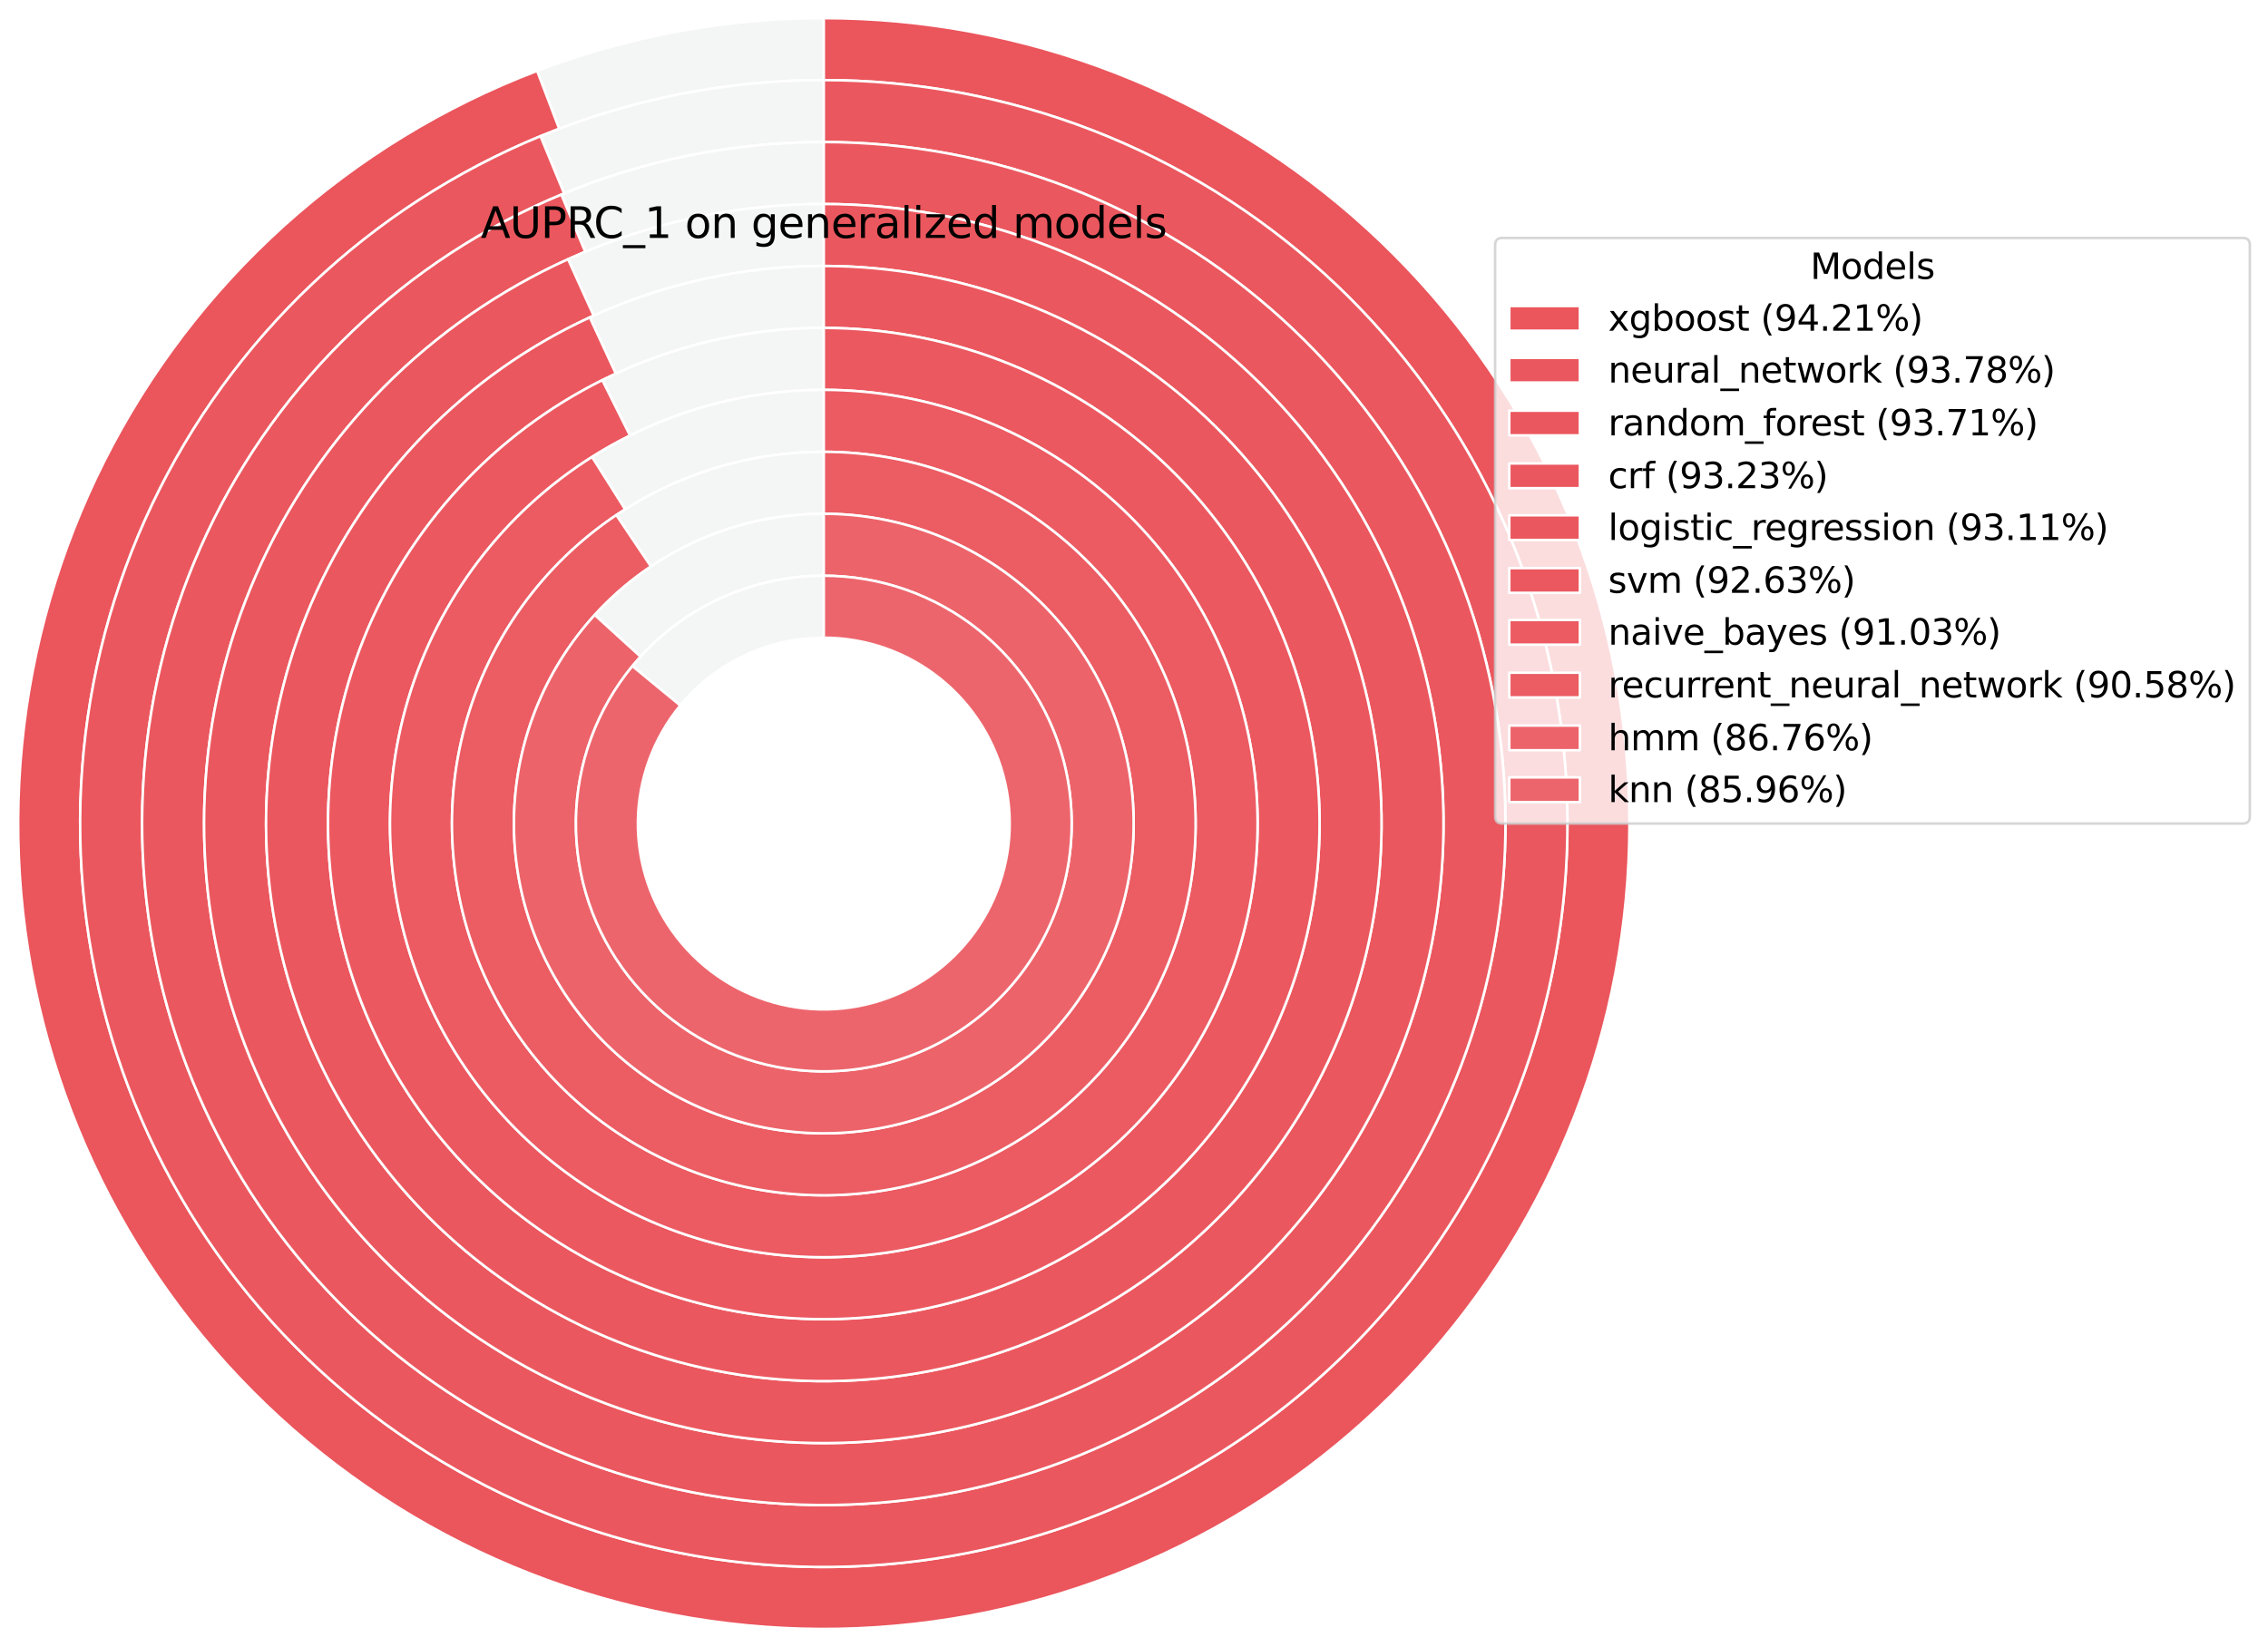 <?xml version="1.0" encoding="utf-8" standalone="no"?>
<!DOCTYPE svg PUBLIC "-//W3C//DTD SVG 1.1//EN"
  "http://www.w3.org/Graphics/SVG/1.1/DTD/svg11.dtd">
<svg xmlns:xlink="http://www.w3.org/1999/xlink" width="898.989pt" height="653.069pt" viewBox="0 0 898.989 653.069" xmlns="http://www.w3.org/2000/svg" version="1.1">
 <defs>
  <style type="text/css">*{stroke-linejoin: round; stroke-linecap: butt}</style>
 </defs>
 <g id="figure_1">
  <g id="patch_1">
   <path d="M 0 653.069 
L 898.989 653.069 
L 898.989 0 
L 0 0 
z
" style="fill: #ffffff"/>
  </g>
  <g id="axes_1">
   <g id="patch_2">
    <path d="M 326.534 7.2 
C 307.159 7.2 287.824 8.963 268.768 12.468 
C 249.712 15.973 231.015 21.205 212.907 28.1 
L 221.648 51.056 
C 238.362 44.692 255.621 39.863 273.211 36.627 
C 290.801 33.392 308.649 31.764 326.534 31.764 
z
" style="fill: #f4f5f5; stroke: #ffffff; stroke-linejoin: miter"/>
   </g>
   <g id="patch_3">
    <path d="M 212.907 28.1 
C 175.999 42.152 142.017 62.93 112.687 89.377 
C 83.358 115.823 59.187 147.483 41.404 182.745 
C 23.622 218.008 12.534 256.265 8.705 295.571 
C 4.875 334.878 8.371 374.555 19.013 412.587 
C 29.655 450.618 47.261 486.348 70.934 517.958 
C 94.608 549.569 123.941 576.515 157.443 597.427 
C 190.944 618.338 228.036 632.855 266.833 640.238 
C 305.629 647.622 345.46 647.745 384.301 640.6 
C 423.142 633.456 460.323 619.169 493.952 598.464 
C 527.582 577.759 557.081 550.994 580.949 519.53 
C 604.817 488.067 622.643 452.446 633.519 414.481 
C 644.396 376.516 648.136 336.86 644.549 297.531 
C 640.962 258.202 630.11 219.877 612.545 184.506 
C 594.981 149.135 571.006 117.327 541.84 90.7 
C 512.674 64.072 478.82 43.085 441.999 28.806 
C 405.179 14.526 366.027 7.2 326.534 7.2 
L 326.534 31.764 
C 362.989 31.764 399.129 38.527 433.117 51.708 
C 467.105 64.889 498.355 84.262 525.278 108.841 
C 552.2 133.42 574.331 162.781 590.545 195.431 
C 606.758 228.082 616.775 263.458 620.086 299.762 
C 623.397 336.066 619.945 372.671 609.905 407.716 
C 599.865 442.761 583.411 475.641 561.379 504.685 
C 539.347 533.728 512.117 558.434 481.074 577.546 
C 450.031 596.658 415.71 609.847 379.857 616.442 
C 344.004 623.036 307.237 622.923 271.425 616.107 
C 235.613 609.292 201.374 595.892 170.45 576.589 
C 139.525 557.286 112.448 532.412 90.596 503.233 
C 68.743 474.055 52.492 441.073 42.668 405.967 
C 32.845 370.861 29.618 334.236 33.153 297.953 
C 36.688 261.67 46.923 226.356 63.337 193.806 
C 79.752 161.256 102.063 132.032 129.137 107.619 
C 156.21 83.207 187.579 64.028 221.648 51.056 
z
" style="fill: #eb555c; stroke: #ffffff; stroke-linejoin: miter"/>
   </g>
   <g id="patch_4">
    <path d="M 326.534 31.764 
C 307.319 31.764 288.15 33.643 269.3 37.374 
C 250.45 41.105 232.011 46.67 214.244 53.99 
L 223.602 76.702 
C 239.888 69.992 256.791 64.891 274.07 61.471 
C 291.348 58.051 308.92 56.328 326.534 56.328 
z
" style="fill: #f4f5f5; stroke: #ffffff; stroke-linejoin: miter"/>
   </g>
   <g id="patch_5">
    <path d="M 214.244 53.99 
C 180.693 67.813 149.981 87.714 123.656 112.689 
C 97.331 137.664 75.842 167.287 60.273 200.065 
C 44.705 232.842 35.321 268.215 32.596 304.4 
C 29.872 340.584 33.852 376.963 44.336 411.703 
C 54.821 446.442 71.631 478.949 93.918 507.585 
C 116.206 536.221 143.592 560.497 174.694 579.189 
C 205.797 597.881 240.086 610.67 275.832 616.911 
C 311.578 623.153 348.172 622.741 383.769 615.695 
C 419.365 608.649 453.357 595.09 484.03 575.702 
C 514.704 556.314 541.535 531.427 563.172 502.296 
C 584.809 473.165 600.882 440.288 610.58 405.321 
C 620.279 370.354 623.439 333.894 619.899 297.78 
C 616.359 261.666 606.181 226.514 589.877 194.095 
C 573.573 161.677 551.423 132.546 524.541 108.171 
C 497.66 83.795 466.507 64.592 432.653 51.528 
C 398.799 38.465 362.822 31.764 326.534 31.764 
L 326.534 56.328 
C 359.798 56.328 392.777 62.471 423.81 74.446 
C 454.843 86.421 483.4 104.024 508.041 126.368 
C 532.682 148.712 552.987 175.415 567.932 205.132 
C 582.877 234.849 592.207 267.072 595.452 300.176 
C 598.696 333.281 595.801 366.702 586.91 398.755 
C 578.019 430.808 563.286 460.946 543.452 487.649 
C 523.618 514.353 499.023 537.165 470.906 554.938 
C 442.788 572.711 411.629 585.139 378.999 591.598 
C 346.369 598.057 312.825 598.435 280.057 592.713 
C 247.29 586.992 215.858 575.268 187.348 558.134 
C 158.837 541 133.734 518.747 113.303 492.497 
C 92.872 466.248 77.463 436.45 67.853 404.605 
C 58.242 372.761 54.593 339.414 57.091 306.244 
C 59.589 273.075 68.19 240.65 82.462 210.604 
C 96.733 180.558 116.431 153.403 140.562 130.51 
C 164.694 107.616 192.846 89.373 223.602 76.702 
z
" style="fill: #eb575e; stroke: #ffffff; stroke-linejoin: miter"/>
   </g>
   <g id="patch_6">
    <path d="M 326.534 56.328 
C 308.722 56.328 290.953 58.09 273.487 61.587 
C 256.021 65.084 238.943 70.299 222.504 77.157 
L 231.961 99.828 
C 246.906 93.593 262.431 88.852 278.309 85.673 
C 294.187 82.494 310.341 80.893 326.534 80.893 
z
" style="fill: #f4f5f5; stroke: #ffffff; stroke-linejoin: miter"/>
   </g>
   <g id="patch_7">
    <path d="M 222.504 77.157 
C 191.828 89.954 163.774 108.302 139.756 131.278 
C 115.737 154.254 96.163 181.466 82.018 211.544 
C 67.872 241.622 59.398 274.054 57.02 307.207 
C 54.643 340.36 58.403 373.669 68.112 405.458 
C 77.82 437.247 93.311 466.974 113.806 493.141 
C 134.3 519.309 159.449 541.473 187.985 558.516 
C 216.521 575.559 247.959 587.191 280.716 592.827 
C 313.473 598.464 346.99 598.007 379.582 591.482 
C 412.173 584.957 443.283 572.473 471.345 554.66 
C 499.407 536.847 523.943 514.007 543.717 487.291 
C 563.492 460.575 578.169 430.439 587.009 398.397 
C 595.849 366.356 598.701 332.957 595.423 299.881 
C 592.144 266.804 582.79 234.615 567.832 204.933 
C 552.873 175.251 532.566 148.582 507.931 126.268 
C 483.296 103.954 454.754 86.376 423.741 74.419 
C 392.728 62.461 359.773 56.328 326.534 56.328 
L 326.534 80.893 
C 356.751 80.893 386.71 86.468 414.904 97.338 
C 443.097 108.209 469.045 124.189 491.44 144.474 
C 513.836 164.759 532.297 189.004 545.896 215.988 
C 559.494 242.972 567.998 272.234 570.978 302.304 
C 573.959 332.373 571.366 362.736 563.329 391.864 
C 555.293 420.993 541.951 448.39 523.974 472.677 
C 505.996 496.964 483.691 517.727 458.18 533.921 
C 432.669 550.115 404.388 561.464 374.759 567.396 
C 345.131 573.328 314.66 573.743 284.881 568.619 
C 255.102 563.495 226.522 552.92 200.58 537.427 
C 174.638 521.933 151.776 501.784 133.145 477.995 
C 114.514 454.206 100.431 427.182 91.605 398.283 
C 82.779 369.384 79.36 339.103 81.522 308.964 
C 83.683 278.825 91.387 249.341 104.246 221.998 
C 117.106 194.654 134.9 169.916 156.736 149.029 
C 178.571 128.141 204.074 111.461 231.961 99.828 
z
" style="fill: #eb575e; stroke: #ffffff; stroke-linejoin: miter"/>
   </g>
   <g id="patch_8">
    <path d="M 326.534 80.893 
C 309.103 80.893 291.721 82.748 274.683 86.427 
C 257.644 90.107 241.046 95.59 225.168 102.783 
L 235.305 125.158 
C 249.595 118.684 264.533 113.75 279.868 110.438 
C 295.203 107.127 310.846 105.457 326.534 105.457 
z
" style="fill: #f4f5f5; stroke: #ffffff; stroke-linejoin: miter"/>
   </g>
   <g id="patch_9">
    <path d="M 225.168 102.783 
C 197.786 115.188 172.912 132.514 151.785 153.9 
C 130.659 175.285 113.636 200.368 101.565 227.899 
C 89.495 255.43 82.58 284.945 81.165 314.973 
C 79.75 345 83.859 375.034 93.287 403.579 
C 102.716 432.123 117.305 458.695 136.327 481.972 
C 155.349 505.25 178.483 524.838 204.578 539.763 
C 230.672 554.688 259.286 564.697 288.994 569.291 
C 318.702 573.885 349.002 572.987 378.386 566.641 
C 407.77 560.296 435.74 548.61 460.905 532.166 
C 486.07 515.722 508.004 494.798 525.614 470.435 
C 543.224 446.072 556.213 418.682 563.935 389.63 
C 571.656 360.577 573.979 330.353 570.789 300.461 
C 567.598 270.57 558.947 241.517 545.267 214.749 
C 531.587 187.981 513.109 163.95 490.753 143.854 
C 468.397 123.757 442.54 107.934 414.471 97.172 
C 386.403 86.411 356.595 80.893 326.534 80.893 
L 326.534 105.457 
C 353.589 105.457 380.416 110.423 405.678 120.108 
C 430.94 129.794 454.21 144.035 474.331 162.122 
C 494.451 180.209 511.082 201.836 523.394 225.927 
C 535.706 250.019 543.491 276.167 546.363 303.069 
C 549.235 329.971 547.144 357.173 540.195 383.32 
C 533.245 409.467 521.555 434.118 505.706 456.045 
C 489.857 477.971 470.116 496.803 447.468 511.603 
C 424.82 526.403 399.646 536.92 373.201 542.631 
C 346.755 548.342 319.485 549.15 292.748 545.015 
C 266.011 540.88 240.258 531.873 216.773 518.44 
C 193.288 505.008 172.467 487.378 155.347 466.429 
C 138.228 445.479 125.098 421.564 116.612 395.874 
C 108.127 370.184 104.428 343.154 105.702 316.129 
C 106.975 289.104 113.199 262.541 124.062 237.763 
C 134.926 212.985 150.246 190.41 169.26 171.163 
C 188.274 151.916 210.661 136.322 235.305 125.158 
z
" style="fill: #eb575e; stroke: #ffffff; stroke-linejoin: miter"/>
   </g>
   <g id="patch_10">
    <path d="M 326.534 105.457 
C 310.568 105.457 294.648 107.186 279.054 110.616 
C 263.459 114.045 248.283 119.153 233.789 125.852 
L 244.094 148.15 
C 256.977 142.196 270.468 137.655 284.329 134.607 
C 298.191 131.558 312.342 130.021 326.534 130.021 
z
" style="fill: #f4f5f5; stroke: #ffffff; stroke-linejoin: miter"/>
   </g>
   <g id="patch_11">
    <path d="M 233.789 125.852 
C 209.262 137.187 187.019 152.923 168.166 172.279 
C 149.313 191.635 134.167 214.284 123.481 239.101 
C 112.795 263.918 106.748 290.485 105.642 317.482 
C 104.536 344.479 108.388 371.452 117.008 397.06 
C 125.627 422.668 138.869 446.481 156.075 467.314 
C 173.281 488.147 194.161 505.651 217.679 518.955 
C 241.196 532.26 266.955 541.14 293.675 545.156 
C 320.395 549.172 347.626 548.256 374.015 542.453 
C 400.404 536.65 425.508 526.058 448.078 511.203 
C 470.648 496.348 490.305 477.48 506.071 455.538 
C 521.838 433.595 533.449 408.946 540.328 382.817 
C 547.207 356.687 549.237 329.516 546.319 302.654 
C 543.4 275.792 535.581 249.692 523.251 225.649 
C 510.921 201.607 494.287 180.027 474.176 161.982 
C 454.064 143.938 430.814 129.732 405.58 120.071 
C 380.347 110.41 353.554 105.457 326.534 105.457 
L 326.534 130.021 
C 350.552 130.021 374.368 134.424 396.798 143.012 
C 419.228 151.599 439.894 164.226 457.771 180.266 
C 475.648 196.306 490.434 215.488 501.394 236.859 
C 512.354 258.23 519.304 281.43 521.898 305.308 
C 524.492 329.185 522.687 353.337 516.573 376.563 
C 510.459 399.789 500.138 421.699 486.123 441.204 
C 472.108 460.709 454.635 477.48 434.573 490.684 
C 414.511 503.889 392.197 513.304 368.739 518.462 
C 345.282 523.62 321.077 524.435 297.326 520.865 
C 273.575 517.295 250.678 509.401 229.774 497.575 
C 208.869 485.749 190.309 470.19 175.015 451.672 
C 159.721 433.153 147.95 411.987 140.288 389.224 
C 132.627 366.461 129.202 342.485 130.186 318.488 
C 131.169 294.49 136.544 270.875 146.043 248.815 
C 155.541 226.756 169.004 206.623 185.762 189.418 
C 202.521 172.213 222.292 158.225 244.094 148.15 
z
" style="fill: #eb575e; stroke: #ffffff; stroke-linejoin: miter"/>
   </g>
   <g id="patch_12">
    <path d="M 326.534 130.021 
C 311.351 130.021 296.218 131.781 281.44 135.265 
C 266.662 138.749 252.337 143.934 238.752 150.717 
L 249.725 172.694 
C 261.611 166.759 274.146 162.222 287.077 159.174 
C 300.008 156.125 313.249 154.585 326.534 154.585 
z
" style="fill: #f4f5f5; stroke: #ffffff; stroke-linejoin: miter"/>
   </g>
   <g id="patch_13">
    <path d="M 238.752 150.717 
C 217.375 161.39 198.123 175.873 181.942 193.453 
C 165.762 211.033 152.922 231.418 144.055 253.605 
C 135.187 275.792 130.441 299.411 130.047 323.301 
C 129.654 347.191 133.622 370.954 141.754 393.42 
C 149.886 415.887 162.048 436.683 177.642 454.786 
C 193.236 472.89 212.001 487.998 233.015 499.369 
C 254.029 510.739 276.942 518.183 300.627 521.333 
C 324.311 524.483 348.373 523.287 371.629 517.804 
C 394.884 512.321 416.946 502.643 436.729 489.245 
C 456.513 475.846 473.688 458.952 487.409 439.392 
C 501.131 419.832 511.171 397.932 517.036 374.77 
C 522.901 351.607 524.492 327.569 521.732 303.835 
C 518.973 280.102 511.907 257.07 500.884 235.871 
C 489.861 214.673 475.063 195.662 457.219 179.772 
C 439.375 163.883 418.781 151.38 396.452 142.879 
C 374.122 134.379 350.428 130.021 326.534 130.021 
L 326.534 154.585 
C 347.441 154.585 368.173 158.398 387.712 165.836 
C 407.25 173.275 425.27 184.214 440.883 198.118 
C 456.497 212.021 469.445 228.656 479.09 247.204 
C 488.736 265.753 494.918 285.906 497.333 306.673 
C 499.748 327.439 498.355 348.473 493.223 368.74 
C 488.092 389.007 479.307 408.17 467.3 425.285 
C 455.293 442.4 440.265 457.182 422.955 468.906 
C 405.645 480.629 386.341 489.098 365.992 493.895 
C 345.643 498.693 324.589 499.739 303.865 496.983 
C 283.141 494.227 263.092 487.714 244.705 477.764 
C 226.318 467.815 209.898 454.595 196.253 438.755 
C 182.609 422.915 171.967 404.718 164.851 385.06 
C 157.736 365.401 154.264 344.609 154.608 323.705 
C 154.952 302.802 159.106 282.135 166.865 262.721 
C 174.623 243.308 185.858 225.471 200.016 210.088 
C 214.175 194.705 231.02 182.033 249.725 172.694 
z
" style="fill: #ec5860; stroke: #ffffff; stroke-linejoin: miter"/>
   </g>
   <g id="patch_14">
    <path d="M 326.534 154.585 
C 310.356 154.585 294.258 156.868 278.718 161.367 
C 263.177 165.866 248.349 172.536 234.673 181.179 
L 247.796 201.944 
C 259.519 194.536 272.228 188.819 285.549 184.963 
C 298.869 181.106 312.667 179.149 326.534 179.149 
z
" style="fill: #f4f5f5; stroke: #ffffff; stroke-linejoin: miter"/>
   </g>
   <g id="patch_15">
    <path d="M 234.673 181.179 
C 217.307 192.154 202.047 206.153 189.619 222.511 
C 177.191 238.869 167.795 257.323 161.876 276.995 
C 155.957 296.668 153.612 317.242 154.951 337.742 
C 156.29 358.242 161.292 378.337 169.719 397.072 
C 178.147 415.808 189.864 432.882 204.314 447.484 
C 218.765 462.086 235.716 473.981 254.362 482.604 
C 273.009 491.227 293.05 496.438 313.535 497.992 
C 334.02 499.545 354.618 497.414 374.351 491.701 
C 394.084 485.988 412.635 476.785 429.122 464.529 
C 445.608 452.272 459.766 437.16 470.922 419.909 
C 482.078 402.658 490.052 383.547 494.467 363.484 
C 498.881 343.42 499.665 322.727 496.78 302.387 
C 493.895 282.047 487.388 262.388 477.568 244.343 
C 467.748 226.298 454.774 210.159 439.261 196.691 
C 423.748 183.223 405.946 172.643 386.701 165.455 
C 367.456 158.267 347.078 154.585 326.534 154.585 
L 326.534 179.149 
C 344.143 179.149 361.61 182.305 378.106 188.466 
C 394.601 194.628 409.86 203.696 423.157 215.24 
C 436.454 226.784 447.575 240.618 455.992 256.085 
C 464.409 271.551 469.986 288.402 472.459 305.836 
C 474.932 323.271 474.26 341.008 470.476 358.205 
C 466.693 375.403 459.857 391.783 450.295 406.57 
C 440.733 421.356 428.598 434.31 414.466 444.815 
C 400.335 455.321 384.434 463.209 367.52 468.106 
C 350.606 473.003 332.95 474.829 315.392 473.498 
C 297.834 472.166 280.655 467.699 264.673 460.308 
C 248.69 452.917 234.161 442.722 221.774 430.206 
C 209.388 417.69 199.345 403.054 192.121 386.996 
C 184.898 370.937 180.61 353.712 179.463 336.141 
C 178.315 318.57 180.325 300.934 185.399 284.072 
C 190.472 267.21 198.526 251.393 209.179 237.372 
C 219.831 223.351 232.911 211.352 247.796 201.944 
z
" style="fill: #ec5a62; stroke: #ffffff; stroke-linejoin: miter"/>
   </g>
   <g id="patch_16">
    <path d="M 326.534 179.149 
C 311.969 179.149 297.484 181.308 283.551 185.556 
C 269.619 189.804 256.393 196.094 244.305 204.22 
L 258.01 224.606 
C 268.083 217.834 279.105 212.592 290.715 209.053 
C 302.325 205.513 314.396 203.713 326.534 203.713 
z
" style="fill: #f4f5f5; stroke: #ffffff; stroke-linejoin: miter"/>
   </g>
   <g id="patch_17">
    <path d="M 244.305 204.22 
C 229.765 213.996 217.083 226.286 206.857 240.513 
C 196.63 254.741 189.023 270.678 184.391 287.576 
C 179.76 304.475 178.179 322.064 179.722 339.517 
C 181.266 356.97 185.909 374.009 193.434 389.832 
C 200.959 405.655 211.245 420.01 223.809 432.222 
C 236.374 444.434 251.015 454.309 267.046 461.381 
C 283.077 468.453 300.241 472.61 317.731 473.656 
C 335.221 474.703 352.758 472.622 369.517 467.513 
C 386.277 462.403 401.992 454.345 415.923 443.718 
C 429.854 433.092 441.779 420.066 451.137 405.253 
C 460.495 390.44 467.137 374.077 470.751 356.932 
C 474.364 339.788 474.892 322.135 472.309 304.805 
C 469.726 287.476 464.073 270.745 455.616 255.399 
C 447.16 240.054 436.034 226.339 422.763 214.899 
C 409.492 203.459 394.286 194.477 377.862 188.376 
C 361.437 182.274 344.056 179.149 326.534 179.149 
L 326.534 203.713 
C 341.135 203.713 355.62 206.317 369.307 211.402 
C 382.994 216.487 395.665 223.972 406.725 233.505 
C 417.784 243.038 427.056 254.467 434.103 267.255 
C 441.15 280.043 445.861 293.985 448.013 308.427 
C 450.166 322.868 449.726 337.579 446.715 351.866 
C 443.703 366.153 438.168 379.789 430.37 392.133 
C 422.571 404.477 412.634 415.332 401.025 424.188 
C 389.416 433.043 376.32 439.758 362.354 444.016 
C 348.387 448.274 333.773 450.008 319.198 449.136 
C 304.623 448.264 290.32 444.8 276.961 438.906 
C 263.602 433.013 251.4 424.784 240.93 414.608 
C 230.46 404.431 221.888 392.468 215.617 379.282 
C 209.346 366.097 205.477 351.897 204.191 337.353 
C 202.905 322.809 204.222 308.151 208.082 294.069 
C 211.941 279.988 218.281 266.706 226.803 254.85 
C 235.325 242.994 245.893 232.752 258.01 224.606 
z
" style="fill: #ec5c63; stroke: #ffffff; stroke-linejoin: miter"/>
   </g>
   <g id="patch_18">
    <path d="M 326.534 203.713 
C 309.444 203.713 292.541 207.281 276.908 214.186 
C 261.275 221.091 247.254 231.184 235.744 243.817 
L 253.902 260.361 
C 263.11 250.254 274.327 242.18 286.833 236.656 
C 299.339 231.131 312.862 228.278 326.534 228.278 
z
" style="fill: #f4f5f5; stroke: #ffffff; stroke-linejoin: miter"/>
   </g>
   <g id="patch_19">
    <path d="M 235.744 243.817 
C 226.327 254.153 218.744 266.021 213.323 278.91 
C 207.901 291.798 204.72 305.518 203.916 319.477 
C 203.113 333.436 204.699 347.431 208.606 360.856 
C 212.514 374.281 218.685 386.941 226.854 398.289 
C 235.022 409.637 245.069 419.507 256.56 427.473 
C 268.051 435.439 280.819 441.385 294.311 445.053 
C 307.804 448.721 321.824 450.059 335.767 449.008 
C 349.71 447.957 363.371 444.533 376.161 438.883 
C 388.951 433.233 400.683 425.441 410.85 415.842 
C 421.017 406.243 429.471 394.979 435.846 382.534 
C 442.221 370.09 446.424 356.648 448.275 342.789 
C 450.125 328.93 449.596 314.856 446.709 301.175 
C 443.822 287.494 438.619 274.406 431.327 262.476 
C 424.034 250.546 414.758 239.949 403.898 231.141 
C 393.038 222.334 380.754 215.446 367.575 210.773 
C 354.397 206.101 340.517 203.713 326.534 203.713 
L 326.534 228.278 
C 337.72 228.278 348.824 230.188 359.367 233.926 
C 369.91 237.663 379.737 243.174 388.425 250.22 
C 397.113 257.266 404.534 265.744 410.368 275.288 
C 416.202 284.831 420.364 295.302 422.674 306.247 
C 424.983 317.191 425.407 328.451 423.927 339.538 
C 422.446 350.625 419.084 361.379 413.983 371.334 
C 408.883 381.29 402.12 390.302 393.987 397.981 
C 385.853 405.66 376.468 411.894 366.236 416.413 
C 356.004 420.933 345.074 423.672 333.92 424.513 
C 322.766 425.354 311.55 424.284 300.756 421.349 
C 289.962 418.415 279.748 413.658 270.555 407.285 
C 261.362 400.912 253.325 393.016 246.79 383.938 
C 240.255 374.86 235.318 364.732 232.192 353.992 
C 229.066 343.251 227.797 332.056 228.44 320.889 
C 229.083 309.721 231.628 298.745 235.965 288.435 
C 240.302 278.124 246.369 268.629 253.902 260.361 
z
" style="fill: #ed636a; stroke: #ffffff; stroke-linejoin: miter"/>
   </g>
   <g id="patch_20">
    <path d="M 326.534 228.278 
C 312.03 228.278 297.703 231.489 284.587 237.682 
C 271.471 243.874 259.887 252.894 250.669 264.094 
L 269.635 279.704 
C 276.549 271.304 285.237 264.539 295.074 259.895 
C 304.911 255.251 315.656 252.842 326.534 252.842 
z
" style="fill: #f4f5f5; stroke: #ffffff; stroke-linejoin: miter"/>
   </g>
   <g id="patch_21">
    <path d="M 250.669 264.094 
C 243.627 272.65 238.082 282.337 234.271 292.743 
C 230.46 303.15 228.436 314.126 228.287 325.207 
C 228.137 336.288 229.863 347.315 233.392 357.821 
C 236.92 368.326 242.201 378.159 249.01 386.903 
C 255.819 395.647 264.058 403.176 273.379 409.171 
C 282.699 415.167 292.967 419.542 303.747 422.112 
C 314.527 424.682 325.664 425.41 336.687 424.265 
C 347.71 423.12 358.46 420.118 368.482 415.387 
C 378.503 410.656 387.652 404.263 395.541 396.48 
C 403.431 388.697 409.946 379.635 414.812 369.678 
C 419.678 359.722 422.825 349.013 424.119 338.007 
C 425.413 327 424.836 315.854 422.411 305.04 
C 419.987 294.226 415.751 283.9 409.882 274.5 
C 404.013 265.099 396.596 256.759 387.945 249.833 
C 379.294 242.906 369.533 237.493 359.076 233.823 
C 348.619 230.153 337.617 228.278 326.534 228.278 
L 326.534 252.842 
C 334.846 252.842 343.098 254.248 350.941 257.001 
C 358.783 259.753 366.104 263.813 372.592 269.008 
C 379.08 274.203 384.643 280.458 389.045 287.508 
C 393.447 294.559 396.624 302.303 398.442 310.414 
C 400.26 318.524 400.693 326.884 399.723 335.139 
C 398.752 343.393 396.392 351.425 392.743 358.892 
C 389.093 366.36 384.206 373.156 378.29 378.994 
C 372.373 384.831 365.511 389.626 357.995 393.174 
C 350.479 396.722 342.416 398.974 334.149 399.832 
C 325.882 400.691 317.529 400.145 309.444 398.218 
C 301.359 396.29 293.658 393.009 286.667 388.512 
C 279.677 384.016 273.498 378.369 268.391 371.811 
C 263.284 365.253 259.324 357.878 256.677 349.999 
C 254.031 342.12 252.736 333.85 252.849 325.539 
C 252.961 317.228 254.478 308.996 257.337 301.191 
C 260.195 293.386 264.353 286.121 269.635 279.704 
z
" style="fill: #ed656c; stroke: #ffffff; stroke-linejoin: miter"/>
   </g>
   <g id="matplotlib.axis_1"/>
   <g id="matplotlib.axis_2"/>
   <g id="text_1">
    <!-- AUPRC_1 on generalized models -->
    <g transform="translate(190.572 94.339) scale(0.168 -0.168)">
     <defs>
      <path id="DejaVuSans-41" d="M 2188 4044 
L 1331 1722 
L 3047 1722 
L 2188 4044 
z
M 1831 4666 
L 2547 4666 
L 4325 0 
L 3669 0 
L 3244 1197 
L 1141 1197 
L 716 0 
L 50 0 
L 1831 4666 
z
" transform="scale(0.016)"/>
      <path id="DejaVuSans-55" d="M 556 4666 
L 1191 4666 
L 1191 1831 
Q 1191 1081 1462 751 
Q 1734 422 2344 422 
Q 2950 422 3222 751 
Q 3494 1081 3494 1831 
L 3494 4666 
L 4128 4666 
L 4128 1753 
Q 4128 841 3676 375 
Q 3225 -91 2344 -91 
Q 1459 -91 1007 375 
Q 556 841 556 1753 
L 556 4666 
z
" transform="scale(0.016)"/>
      <path id="DejaVuSans-50" d="M 1259 4147 
L 1259 2394 
L 2053 2394 
Q 2494 2394 2734 2622 
Q 2975 2850 2975 3272 
Q 2975 3691 2734 3919 
Q 2494 4147 2053 4147 
L 1259 4147 
z
M 628 4666 
L 2053 4666 
Q 2838 4666 3239 4311 
Q 3641 3956 3641 3272 
Q 3641 2581 3239 2228 
Q 2838 1875 2053 1875 
L 1259 1875 
L 1259 0 
L 628 0 
L 628 4666 
z
" transform="scale(0.016)"/>
      <path id="DejaVuSans-52" d="M 2841 2188 
Q 3044 2119 3236 1894 
Q 3428 1669 3622 1275 
L 4263 0 
L 3584 0 
L 2988 1197 
Q 2756 1666 2539 1819 
Q 2322 1972 1947 1972 
L 1259 1972 
L 1259 0 
L 628 0 
L 628 4666 
L 2053 4666 
Q 2853 4666 3247 4331 
Q 3641 3997 3641 3322 
Q 3641 2881 3436 2590 
Q 3231 2300 2841 2188 
z
M 1259 4147 
L 1259 2491 
L 2053 2491 
Q 2509 2491 2742 2702 
Q 2975 2913 2975 3322 
Q 2975 3731 2742 3939 
Q 2509 4147 2053 4147 
L 1259 4147 
z
" transform="scale(0.016)"/>
      <path id="DejaVuSans-43" d="M 4122 4306 
L 4122 3641 
Q 3803 3938 3442 4084 
Q 3081 4231 2675 4231 
Q 1875 4231 1450 3742 
Q 1025 3253 1025 2328 
Q 1025 1406 1450 917 
Q 1875 428 2675 428 
Q 3081 428 3442 575 
Q 3803 722 4122 1019 
L 4122 359 
Q 3791 134 3420 21 
Q 3050 -91 2638 -91 
Q 1578 -91 968 557 
Q 359 1206 359 2328 
Q 359 3453 968 4101 
Q 1578 4750 2638 4750 
Q 3056 4750 3426 4639 
Q 3797 4528 4122 4306 
z
" transform="scale(0.016)"/>
      <path id="DejaVuSans-5f" d="M 3263 -1063 
L 3263 -1509 
L -63 -1509 
L -63 -1063 
L 3263 -1063 
z
" transform="scale(0.016)"/>
      <path id="DejaVuSans-31" d="M 794 531 
L 1825 531 
L 1825 4091 
L 703 3866 
L 703 4441 
L 1819 4666 
L 2450 4666 
L 2450 531 
L 3481 531 
L 3481 0 
L 794 0 
L 794 531 
z
" transform="scale(0.016)"/>
      <path id="DejaVuSans-20" transform="scale(0.016)"/>
      <path id="DejaVuSans-6f" d="M 1959 3097 
Q 1497 3097 1228 2736 
Q 959 2375 959 1747 
Q 959 1119 1226 758 
Q 1494 397 1959 397 
Q 2419 397 2687 759 
Q 2956 1122 2956 1747 
Q 2956 2369 2687 2733 
Q 2419 3097 1959 3097 
z
M 1959 3584 
Q 2709 3584 3137 3096 
Q 3566 2609 3566 1747 
Q 3566 888 3137 398 
Q 2709 -91 1959 -91 
Q 1206 -91 779 398 
Q 353 888 353 1747 
Q 353 2609 779 3096 
Q 1206 3584 1959 3584 
z
" transform="scale(0.016)"/>
      <path id="DejaVuSans-6e" d="M 3513 2113 
L 3513 0 
L 2938 0 
L 2938 2094 
Q 2938 2591 2744 2837 
Q 2550 3084 2163 3084 
Q 1697 3084 1428 2787 
Q 1159 2491 1159 1978 
L 1159 0 
L 581 0 
L 581 3500 
L 1159 3500 
L 1159 2956 
Q 1366 3272 1645 3428 
Q 1925 3584 2291 3584 
Q 2894 3584 3203 3211 
Q 3513 2838 3513 2113 
z
" transform="scale(0.016)"/>
      <path id="DejaVuSans-67" d="M 2906 1791 
Q 2906 2416 2648 2759 
Q 2391 3103 1925 3103 
Q 1463 3103 1205 2759 
Q 947 2416 947 1791 
Q 947 1169 1205 825 
Q 1463 481 1925 481 
Q 2391 481 2648 825 
Q 2906 1169 2906 1791 
z
M 3481 434 
Q 3481 -459 3084 -895 
Q 2688 -1331 1869 -1331 
Q 1566 -1331 1297 -1286 
Q 1028 -1241 775 -1147 
L 775 -588 
Q 1028 -725 1275 -790 
Q 1522 -856 1778 -856 
Q 2344 -856 2625 -561 
Q 2906 -266 2906 331 
L 2906 616 
Q 2728 306 2450 153 
Q 2172 0 1784 0 
Q 1141 0 747 490 
Q 353 981 353 1791 
Q 353 2603 747 3093 
Q 1141 3584 1784 3584 
Q 2172 3584 2450 3431 
Q 2728 3278 2906 2969 
L 2906 3500 
L 3481 3500 
L 3481 434 
z
" transform="scale(0.016)"/>
      <path id="DejaVuSans-65" d="M 3597 1894 
L 3597 1613 
L 953 1613 
Q 991 1019 1311 708 
Q 1631 397 2203 397 
Q 2534 397 2845 478 
Q 3156 559 3463 722 
L 3463 178 
Q 3153 47 2828 -22 
Q 2503 -91 2169 -91 
Q 1331 -91 842 396 
Q 353 884 353 1716 
Q 353 2575 817 3079 
Q 1281 3584 2069 3584 
Q 2775 3584 3186 3129 
Q 3597 2675 3597 1894 
z
M 3022 2063 
Q 3016 2534 2758 2815 
Q 2500 3097 2075 3097 
Q 1594 3097 1305 2825 
Q 1016 2553 972 2059 
L 3022 2063 
z
" transform="scale(0.016)"/>
      <path id="DejaVuSans-72" d="M 2631 2963 
Q 2534 3019 2420 3045 
Q 2306 3072 2169 3072 
Q 1681 3072 1420 2755 
Q 1159 2438 1159 1844 
L 1159 0 
L 581 0 
L 581 3500 
L 1159 3500 
L 1159 2956 
Q 1341 3275 1631 3429 
Q 1922 3584 2338 3584 
Q 2397 3584 2469 3576 
Q 2541 3569 2628 3553 
L 2631 2963 
z
" transform="scale(0.016)"/>
      <path id="DejaVuSans-61" d="M 2194 1759 
Q 1497 1759 1228 1600 
Q 959 1441 959 1056 
Q 959 750 1161 570 
Q 1363 391 1709 391 
Q 2188 391 2477 730 
Q 2766 1069 2766 1631 
L 2766 1759 
L 2194 1759 
z
M 3341 1997 
L 3341 0 
L 2766 0 
L 2766 531 
Q 2569 213 2275 61 
Q 1981 -91 1556 -91 
Q 1019 -91 701 211 
Q 384 513 384 1019 
Q 384 1609 779 1909 
Q 1175 2209 1959 2209 
L 2766 2209 
L 2766 2266 
Q 2766 2663 2505 2880 
Q 2244 3097 1772 3097 
Q 1472 3097 1187 3025 
Q 903 2953 641 2809 
L 641 3341 
Q 956 3463 1253 3523 
Q 1550 3584 1831 3584 
Q 2591 3584 2966 3190 
Q 3341 2797 3341 1997 
z
" transform="scale(0.016)"/>
      <path id="DejaVuSans-6c" d="M 603 4863 
L 1178 4863 
L 1178 0 
L 603 0 
L 603 4863 
z
" transform="scale(0.016)"/>
      <path id="DejaVuSans-69" d="M 603 3500 
L 1178 3500 
L 1178 0 
L 603 0 
L 603 3500 
z
M 603 4863 
L 1178 4863 
L 1178 4134 
L 603 4134 
L 603 4863 
z
" transform="scale(0.016)"/>
      <path id="DejaVuSans-7a" d="M 353 3500 
L 3084 3500 
L 3084 2975 
L 922 459 
L 3084 459 
L 3084 0 
L 275 0 
L 275 525 
L 2438 3041 
L 353 3041 
L 353 3500 
z
" transform="scale(0.016)"/>
      <path id="DejaVuSans-64" d="M 2906 2969 
L 2906 4863 
L 3481 4863 
L 3481 0 
L 2906 0 
L 2906 525 
Q 2725 213 2448 61 
Q 2172 -91 1784 -91 
Q 1150 -91 751 415 
Q 353 922 353 1747 
Q 353 2572 751 3078 
Q 1150 3584 1784 3584 
Q 2172 3584 2448 3432 
Q 2725 3281 2906 2969 
z
M 947 1747 
Q 947 1113 1208 752 
Q 1469 391 1925 391 
Q 2381 391 2643 752 
Q 2906 1113 2906 1747 
Q 2906 2381 2643 2742 
Q 2381 3103 1925 3103 
Q 1469 3103 1208 2742 
Q 947 2381 947 1747 
z
" transform="scale(0.016)"/>
      <path id="DejaVuSans-6d" d="M 3328 2828 
Q 3544 3216 3844 3400 
Q 4144 3584 4550 3584 
Q 5097 3584 5394 3201 
Q 5691 2819 5691 2113 
L 5691 0 
L 5113 0 
L 5113 2094 
Q 5113 2597 4934 2840 
Q 4756 3084 4391 3084 
Q 3944 3084 3684 2787 
Q 3425 2491 3425 1978 
L 3425 0 
L 2847 0 
L 2847 2094 
Q 2847 2600 2669 2842 
Q 2491 3084 2119 3084 
Q 1678 3084 1418 2786 
Q 1159 2488 1159 1978 
L 1159 0 
L 581 0 
L 581 3500 
L 1159 3500 
L 1159 2956 
Q 1356 3278 1631 3431 
Q 1906 3584 2284 3584 
Q 2666 3584 2933 3390 
Q 3200 3197 3328 2828 
z
" transform="scale(0.016)"/>
      <path id="DejaVuSans-73" d="M 2834 3397 
L 2834 2853 
Q 2591 2978 2328 3040 
Q 2066 3103 1784 3103 
Q 1356 3103 1142 2972 
Q 928 2841 928 2578 
Q 928 2378 1081 2264 
Q 1234 2150 1697 2047 
L 1894 2003 
Q 2506 1872 2764 1633 
Q 3022 1394 3022 966 
Q 3022 478 2636 193 
Q 2250 -91 1575 -91 
Q 1294 -91 989 -36 
Q 684 19 347 128 
L 347 722 
Q 666 556 975 473 
Q 1284 391 1588 391 
Q 1994 391 2212 530 
Q 2431 669 2431 922 
Q 2431 1156 2273 1281 
Q 2116 1406 1581 1522 
L 1381 1569 
Q 847 1681 609 1914 
Q 372 2147 372 2553 
Q 372 3047 722 3315 
Q 1072 3584 1716 3584 
Q 2034 3584 2315 3537 
Q 2597 3491 2834 3397 
z
" transform="scale(0.016)"/>
     </defs>
     <use xlink:href="#DejaVuSans-41"/>
     <use xlink:href="#DejaVuSans-55" x="68.408"/>
     <use xlink:href="#DejaVuSans-50" x="141.602"/>
     <use xlink:href="#DejaVuSans-52" x="201.904"/>
     <use xlink:href="#DejaVuSans-43" x="266.387"/>
     <use xlink:href="#DejaVuSans-5f" x="336.211"/>
     <use xlink:href="#DejaVuSans-31" x="386.211"/>
     <use xlink:href="#DejaVuSans-20" x="449.834"/>
     <use xlink:href="#DejaVuSans-6f" x="481.621"/>
     <use xlink:href="#DejaVuSans-6e" x="542.803"/>
     <use xlink:href="#DejaVuSans-20" x="606.182"/>
     <use xlink:href="#DejaVuSans-67" x="637.969"/>
     <use xlink:href="#DejaVuSans-65" x="701.445"/>
     <use xlink:href="#DejaVuSans-6e" x="762.969"/>
     <use xlink:href="#DejaVuSans-65" x="826.348"/>
     <use xlink:href="#DejaVuSans-72" x="887.871"/>
     <use xlink:href="#DejaVuSans-61" x="928.984"/>
     <use xlink:href="#DejaVuSans-6c" x="990.264"/>
     <use xlink:href="#DejaVuSans-69" x="1018.047"/>
     <use xlink:href="#DejaVuSans-7a" x="1045.83"/>
     <use xlink:href="#DejaVuSans-65" x="1098.32"/>
     <use xlink:href="#DejaVuSans-64" x="1159.844"/>
     <use xlink:href="#DejaVuSans-20" x="1223.32"/>
     <use xlink:href="#DejaVuSans-6d" x="1255.107"/>
     <use xlink:href="#DejaVuSans-6f" x="1352.52"/>
     <use xlink:href="#DejaVuSans-64" x="1413.701"/>
     <use xlink:href="#DejaVuSans-65" x="1477.178"/>
     <use xlink:href="#DejaVuSans-6c" x="1538.701"/>
     <use xlink:href="#DejaVuSans-73" x="1566.484"/>
    </g>
   </g>
   <g id="legend_1">
    <g id="patch_22">
     <path d="M 595.446 326.534 
L 888.989 326.534 
Q 891.789 326.534 891.789 323.734 
L 891.789 97.144 
Q 891.789 94.344 888.989 94.344 
L 595.446 94.344 
Q 592.646 94.344 592.646 97.144 
L 592.646 323.734 
Q 592.646 326.534 595.446 326.534 
z
" style="fill: #ffffff; opacity: 0.8; stroke: #cccccc; stroke-linejoin: miter"/>
    </g>
    <g id="text_2">
     <!-- Models -->
     <g transform="translate(717.553 110.582) scale(0.14 -0.14)">
      <defs>
       <path id="DejaVuSans-4d" d="M 628 4666 
L 1569 4666 
L 2759 1491 
L 3956 4666 
L 4897 4666 
L 4897 0 
L 4281 0 
L 4281 4097 
L 3078 897 
L 2444 897 
L 1241 4097 
L 1241 0 
L 628 0 
L 628 4666 
z
" transform="scale(0.016)"/>
      </defs>
      <use xlink:href="#DejaVuSans-4d"/>
      <use xlink:href="#DejaVuSans-6f" x="86.279"/>
      <use xlink:href="#DejaVuSans-64" x="147.461"/>
      <use xlink:href="#DejaVuSans-65" x="210.938"/>
      <use xlink:href="#DejaVuSans-6c" x="272.461"/>
      <use xlink:href="#DejaVuSans-73" x="300.244"/>
     </g>
    </g>
    <g id="patch_23">
     <path d="M 598.246 131.132 
L 626.246 131.132 
L 626.246 121.332 
L 598.246 121.332 
z
" style="fill: #eb555c; stroke: #ffffff; stroke-linejoin: miter"/>
    </g>
    <g id="text_3">
     <!-- xgboost (94.21%) -->
     <g transform="translate(637.446 131.132) scale(0.14 -0.14)">
      <defs>
       <path id="DejaVuSans-78" d="M 3513 3500 
L 2247 1797 
L 3578 0 
L 2900 0 
L 1881 1375 
L 863 0 
L 184 0 
L 1544 1831 
L 300 3500 
L 978 3500 
L 1906 2253 
L 2834 3500 
L 3513 3500 
z
" transform="scale(0.016)"/>
       <path id="DejaVuSans-62" d="M 3116 1747 
Q 3116 2381 2855 2742 
Q 2594 3103 2138 3103 
Q 1681 3103 1420 2742 
Q 1159 2381 1159 1747 
Q 1159 1113 1420 752 
Q 1681 391 2138 391 
Q 2594 391 2855 752 
Q 3116 1113 3116 1747 
z
M 1159 2969 
Q 1341 3281 1617 3432 
Q 1894 3584 2278 3584 
Q 2916 3584 3314 3078 
Q 3713 2572 3713 1747 
Q 3713 922 3314 415 
Q 2916 -91 2278 -91 
Q 1894 -91 1617 61 
Q 1341 213 1159 525 
L 1159 0 
L 581 0 
L 581 4863 
L 1159 4863 
L 1159 2969 
z
" transform="scale(0.016)"/>
       <path id="DejaVuSans-74" d="M 1172 4494 
L 1172 3500 
L 2356 3500 
L 2356 3053 
L 1172 3053 
L 1172 1153 
Q 1172 725 1289 603 
Q 1406 481 1766 481 
L 2356 481 
L 2356 0 
L 1766 0 
Q 1100 0 847 248 
Q 594 497 594 1153 
L 594 3053 
L 172 3053 
L 172 3500 
L 594 3500 
L 594 4494 
L 1172 4494 
z
" transform="scale(0.016)"/>
       <path id="DejaVuSans-28" d="M 1984 4856 
Q 1566 4138 1362 3434 
Q 1159 2731 1159 2009 
Q 1159 1288 1364 580 
Q 1569 -128 1984 -844 
L 1484 -844 
Q 1016 -109 783 600 
Q 550 1309 550 2009 
Q 550 2706 781 3412 
Q 1013 4119 1484 4856 
L 1984 4856 
z
" transform="scale(0.016)"/>
       <path id="DejaVuSans-39" d="M 703 97 
L 703 672 
Q 941 559 1184 500 
Q 1428 441 1663 441 
Q 2288 441 2617 861 
Q 2947 1281 2994 2138 
Q 2813 1869 2534 1725 
Q 2256 1581 1919 1581 
Q 1219 1581 811 2004 
Q 403 2428 403 3163 
Q 403 3881 828 4315 
Q 1253 4750 1959 4750 
Q 2769 4750 3195 4129 
Q 3622 3509 3622 2328 
Q 3622 1225 3098 567 
Q 2575 -91 1691 -91 
Q 1453 -91 1209 -44 
Q 966 3 703 97 
z
M 1959 2075 
Q 2384 2075 2632 2365 
Q 2881 2656 2881 3163 
Q 2881 3666 2632 3958 
Q 2384 4250 1959 4250 
Q 1534 4250 1286 3958 
Q 1038 3666 1038 3163 
Q 1038 2656 1286 2365 
Q 1534 2075 1959 2075 
z
" transform="scale(0.016)"/>
       <path id="DejaVuSans-34" d="M 2419 4116 
L 825 1625 
L 2419 1625 
L 2419 4116 
z
M 2253 4666 
L 3047 4666 
L 3047 1625 
L 3713 1625 
L 3713 1100 
L 3047 1100 
L 3047 0 
L 2419 0 
L 2419 1100 
L 313 1100 
L 313 1709 
L 2253 4666 
z
" transform="scale(0.016)"/>
       <path id="DejaVuSans-2e" d="M 684 794 
L 1344 794 
L 1344 0 
L 684 0 
L 684 794 
z
" transform="scale(0.016)"/>
       <path id="DejaVuSans-32" d="M 1228 531 
L 3431 531 
L 3431 0 
L 469 0 
L 469 531 
Q 828 903 1448 1529 
Q 2069 2156 2228 2338 
Q 2531 2678 2651 2914 
Q 2772 3150 2772 3378 
Q 2772 3750 2511 3984 
Q 2250 4219 1831 4219 
Q 1534 4219 1204 4116 
Q 875 4013 500 3803 
L 500 4441 
Q 881 4594 1212 4672 
Q 1544 4750 1819 4750 
Q 2544 4750 2975 4387 
Q 3406 4025 3406 3419 
Q 3406 3131 3298 2873 
Q 3191 2616 2906 2266 
Q 2828 2175 2409 1742 
Q 1991 1309 1228 531 
z
" transform="scale(0.016)"/>
       <path id="DejaVuSans-25" d="M 4653 2053 
Q 4381 2053 4226 1822 
Q 4072 1591 4072 1178 
Q 4072 772 4226 539 
Q 4381 306 4653 306 
Q 4919 306 5073 539 
Q 5228 772 5228 1178 
Q 5228 1588 5073 1820 
Q 4919 2053 4653 2053 
z
M 4653 2450 
Q 5147 2450 5437 2106 
Q 5728 1763 5728 1178 
Q 5728 594 5436 251 
Q 5144 -91 4653 -91 
Q 4153 -91 3862 251 
Q 3572 594 3572 1178 
Q 3572 1766 3864 2108 
Q 4156 2450 4653 2450 
z
M 1428 4353 
Q 1159 4353 1004 4120 
Q 850 3888 850 3481 
Q 850 3069 1003 2837 
Q 1156 2606 1428 2606 
Q 1700 2606 1854 2837 
Q 2009 3069 2009 3481 
Q 2009 3884 1853 4118 
Q 1697 4353 1428 4353 
z
M 4250 4750 
L 4750 4750 
L 1831 -91 
L 1331 -91 
L 4250 4750 
z
M 1428 4750 
Q 1922 4750 2215 4408 
Q 2509 4066 2509 3481 
Q 2509 2891 2217 2550 
Q 1925 2209 1428 2209 
Q 931 2209 642 2551 
Q 353 2894 353 3481 
Q 353 4063 643 4406 
Q 934 4750 1428 4750 
z
" transform="scale(0.016)"/>
       <path id="DejaVuSans-29" d="M 513 4856 
L 1013 4856 
Q 1481 4119 1714 3412 
Q 1947 2706 1947 2009 
Q 1947 1309 1714 600 
Q 1481 -109 1013 -844 
L 513 -844 
Q 928 -128 1133 580 
Q 1338 1288 1338 2009 
Q 1338 2731 1133 3434 
Q 928 4138 513 4856 
z
" transform="scale(0.016)"/>
      </defs>
      <use xlink:href="#DejaVuSans-78"/>
      <use xlink:href="#DejaVuSans-67" x="59.18"/>
      <use xlink:href="#DejaVuSans-62" x="122.656"/>
      <use xlink:href="#DejaVuSans-6f" x="186.133"/>
      <use xlink:href="#DejaVuSans-6f" x="247.314"/>
      <use xlink:href="#DejaVuSans-73" x="308.496"/>
      <use xlink:href="#DejaVuSans-74" x="360.596"/>
      <use xlink:href="#DejaVuSans-20" x="399.805"/>
      <use xlink:href="#DejaVuSans-28" x="431.592"/>
      <use xlink:href="#DejaVuSans-39" x="470.605"/>
      <use xlink:href="#DejaVuSans-34" x="534.229"/>
      <use xlink:href="#DejaVuSans-2e" x="597.852"/>
      <use xlink:href="#DejaVuSans-32" x="629.639"/>
      <use xlink:href="#DejaVuSans-31" x="693.262"/>
      <use xlink:href="#DejaVuSans-25" x="756.885"/>
      <use xlink:href="#DejaVuSans-29" x="851.904"/>
     </g>
    </g>
    <g id="patch_24">
     <path d="M 598.246 151.681 
L 626.246 151.681 
L 626.246 141.881 
L 598.246 141.881 
z
" style="fill: #eb575e; stroke: #ffffff; stroke-linejoin: miter"/>
    </g>
    <g id="text_4">
     <!-- neural_network (93.78%) -->
     <g transform="translate(637.446 151.681) scale(0.14 -0.14)">
      <defs>
       <path id="DejaVuSans-75" d="M 544 1381 
L 544 3500 
L 1119 3500 
L 1119 1403 
Q 1119 906 1312 657 
Q 1506 409 1894 409 
Q 2359 409 2629 706 
Q 2900 1003 2900 1516 
L 2900 3500 
L 3475 3500 
L 3475 0 
L 2900 0 
L 2900 538 
Q 2691 219 2414 64 
Q 2138 -91 1772 -91 
Q 1169 -91 856 284 
Q 544 659 544 1381 
z
M 1991 3584 
L 1991 3584 
z
" transform="scale(0.016)"/>
       <path id="DejaVuSans-77" d="M 269 3500 
L 844 3500 
L 1563 769 
L 2278 3500 
L 2956 3500 
L 3675 769 
L 4391 3500 
L 4966 3500 
L 4050 0 
L 3372 0 
L 2619 2869 
L 1863 0 
L 1184 0 
L 269 3500 
z
" transform="scale(0.016)"/>
       <path id="DejaVuSans-6b" d="M 581 4863 
L 1159 4863 
L 1159 1991 
L 2875 3500 
L 3609 3500 
L 1753 1863 
L 3688 0 
L 2938 0 
L 1159 1709 
L 1159 0 
L 581 0 
L 581 4863 
z
" transform="scale(0.016)"/>
       <path id="DejaVuSans-33" d="M 2597 2516 
Q 3050 2419 3304 2112 
Q 3559 1806 3559 1356 
Q 3559 666 3084 287 
Q 2609 -91 1734 -91 
Q 1441 -91 1130 -33 
Q 819 25 488 141 
L 488 750 
Q 750 597 1062 519 
Q 1375 441 1716 441 
Q 2309 441 2620 675 
Q 2931 909 2931 1356 
Q 2931 1769 2642 2001 
Q 2353 2234 1838 2234 
L 1294 2234 
L 1294 2753 
L 1863 2753 
Q 2328 2753 2575 2939 
Q 2822 3125 2822 3475 
Q 2822 3834 2567 4026 
Q 2313 4219 1838 4219 
Q 1578 4219 1281 4162 
Q 984 4106 628 3988 
L 628 4550 
Q 988 4650 1302 4700 
Q 1616 4750 1894 4750 
Q 2613 4750 3031 4423 
Q 3450 4097 3450 3541 
Q 3450 3153 3228 2886 
Q 3006 2619 2597 2516 
z
" transform="scale(0.016)"/>
       <path id="DejaVuSans-37" d="M 525 4666 
L 3525 4666 
L 3525 4397 
L 1831 0 
L 1172 0 
L 2766 4134 
L 525 4134 
L 525 4666 
z
" transform="scale(0.016)"/>
       <path id="DejaVuSans-38" d="M 2034 2216 
Q 1584 2216 1326 1975 
Q 1069 1734 1069 1313 
Q 1069 891 1326 650 
Q 1584 409 2034 409 
Q 2484 409 2743 651 
Q 3003 894 3003 1313 
Q 3003 1734 2745 1975 
Q 2488 2216 2034 2216 
z
M 1403 2484 
Q 997 2584 770 2862 
Q 544 3141 544 3541 
Q 544 4100 942 4425 
Q 1341 4750 2034 4750 
Q 2731 4750 3128 4425 
Q 3525 4100 3525 3541 
Q 3525 3141 3298 2862 
Q 3072 2584 2669 2484 
Q 3125 2378 3379 2068 
Q 3634 1759 3634 1313 
Q 3634 634 3220 271 
Q 2806 -91 2034 -91 
Q 1263 -91 848 271 
Q 434 634 434 1313 
Q 434 1759 690 2068 
Q 947 2378 1403 2484 
z
M 1172 3481 
Q 1172 3119 1398 2916 
Q 1625 2713 2034 2713 
Q 2441 2713 2670 2916 
Q 2900 3119 2900 3481 
Q 2900 3844 2670 4047 
Q 2441 4250 2034 4250 
Q 1625 4250 1398 4047 
Q 1172 3844 1172 3481 
z
" transform="scale(0.016)"/>
      </defs>
      <use xlink:href="#DejaVuSans-6e"/>
      <use xlink:href="#DejaVuSans-65" x="63.379"/>
      <use xlink:href="#DejaVuSans-75" x="124.902"/>
      <use xlink:href="#DejaVuSans-72" x="188.281"/>
      <use xlink:href="#DejaVuSans-61" x="229.395"/>
      <use xlink:href="#DejaVuSans-6c" x="290.674"/>
      <use xlink:href="#DejaVuSans-5f" x="318.457"/>
      <use xlink:href="#DejaVuSans-6e" x="368.457"/>
      <use xlink:href="#DejaVuSans-65" x="431.836"/>
      <use xlink:href="#DejaVuSans-74" x="493.359"/>
      <use xlink:href="#DejaVuSans-77" x="532.568"/>
      <use xlink:href="#DejaVuSans-6f" x="614.355"/>
      <use xlink:href="#DejaVuSans-72" x="675.537"/>
      <use xlink:href="#DejaVuSans-6b" x="716.65"/>
      <use xlink:href="#DejaVuSans-20" x="774.561"/>
      <use xlink:href="#DejaVuSans-28" x="806.348"/>
      <use xlink:href="#DejaVuSans-39" x="845.361"/>
      <use xlink:href="#DejaVuSans-33" x="908.984"/>
      <use xlink:href="#DejaVuSans-2e" x="972.607"/>
      <use xlink:href="#DejaVuSans-37" x="1004.395"/>
      <use xlink:href="#DejaVuSans-38" x="1068.018"/>
      <use xlink:href="#DejaVuSans-25" x="1131.641"/>
      <use xlink:href="#DejaVuSans-29" x="1226.66"/>
     </g>
    </g>
    <g id="patch_25">
     <path d="M 598.246 172.62 
L 626.246 172.62 
L 626.246 162.82 
L 598.246 162.82 
z
" style="fill: #eb575e; stroke: #ffffff; stroke-linejoin: miter"/>
    </g>
    <g id="text_5">
     <!-- random_forest (93.71%) -->
     <g transform="translate(637.446 172.62) scale(0.14 -0.14)">
      <defs>
       <path id="DejaVuSans-66" d="M 2375 4863 
L 2375 4384 
L 1825 4384 
Q 1516 4384 1395 4259 
Q 1275 4134 1275 3809 
L 1275 3500 
L 2222 3500 
L 2222 3053 
L 1275 3053 
L 1275 0 
L 697 0 
L 697 3053 
L 147 3053 
L 147 3500 
L 697 3500 
L 697 3744 
Q 697 4328 969 4595 
Q 1241 4863 1831 4863 
L 2375 4863 
z
" transform="scale(0.016)"/>
      </defs>
      <use xlink:href="#DejaVuSans-72"/>
      <use xlink:href="#DejaVuSans-61" x="41.113"/>
      <use xlink:href="#DejaVuSans-6e" x="102.393"/>
      <use xlink:href="#DejaVuSans-64" x="165.771"/>
      <use xlink:href="#DejaVuSans-6f" x="229.248"/>
      <use xlink:href="#DejaVuSans-6d" x="290.43"/>
      <use xlink:href="#DejaVuSans-5f" x="387.842"/>
      <use xlink:href="#DejaVuSans-66" x="437.842"/>
      <use xlink:href="#DejaVuSans-6f" x="473.047"/>
      <use xlink:href="#DejaVuSans-72" x="534.229"/>
      <use xlink:href="#DejaVuSans-65" x="573.092"/>
      <use xlink:href="#DejaVuSans-73" x="634.615"/>
      <use xlink:href="#DejaVuSans-74" x="686.715"/>
      <use xlink:href="#DejaVuSans-20" x="725.924"/>
      <use xlink:href="#DejaVuSans-28" x="757.711"/>
      <use xlink:href="#DejaVuSans-39" x="796.725"/>
      <use xlink:href="#DejaVuSans-33" x="860.348"/>
      <use xlink:href="#DejaVuSans-2e" x="923.971"/>
      <use xlink:href="#DejaVuSans-37" x="955.758"/>
      <use xlink:href="#DejaVuSans-31" x="1019.381"/>
      <use xlink:href="#DejaVuSans-25" x="1083.004"/>
      <use xlink:href="#DejaVuSans-29" x="1178.023"/>
     </g>
    </g>
    <g id="patch_26">
     <path d="M 598.246 193.558 
L 626.246 193.558 
L 626.246 183.758 
L 598.246 183.758 
z
" style="fill: #eb575e; stroke: #ffffff; stroke-linejoin: miter"/>
    </g>
    <g id="text_6">
     <!-- crf (93.23%) -->
     <g transform="translate(637.446 193.558) scale(0.14 -0.14)">
      <defs>
       <path id="DejaVuSans-63" d="M 3122 3366 
L 3122 2828 
Q 2878 2963 2633 3030 
Q 2388 3097 2138 3097 
Q 1578 3097 1268 2742 
Q 959 2388 959 1747 
Q 959 1106 1268 751 
Q 1578 397 2138 397 
Q 2388 397 2633 464 
Q 2878 531 3122 666 
L 3122 134 
Q 2881 22 2623 -34 
Q 2366 -91 2075 -91 
Q 1284 -91 818 406 
Q 353 903 353 1747 
Q 353 2603 823 3093 
Q 1294 3584 2113 3584 
Q 2378 3584 2631 3529 
Q 2884 3475 3122 3366 
z
" transform="scale(0.016)"/>
      </defs>
      <use xlink:href="#DejaVuSans-63"/>
      <use xlink:href="#DejaVuSans-72" x="54.98"/>
      <use xlink:href="#DejaVuSans-66" x="96.094"/>
      <use xlink:href="#DejaVuSans-20" x="131.299"/>
      <use xlink:href="#DejaVuSans-28" x="163.086"/>
      <use xlink:href="#DejaVuSans-39" x="202.1"/>
      <use xlink:href="#DejaVuSans-33" x="265.723"/>
      <use xlink:href="#DejaVuSans-2e" x="329.346"/>
      <use xlink:href="#DejaVuSans-32" x="361.133"/>
      <use xlink:href="#DejaVuSans-33" x="424.756"/>
      <use xlink:href="#DejaVuSans-25" x="488.379"/>
      <use xlink:href="#DejaVuSans-29" x="583.398"/>
     </g>
    </g>
    <g id="patch_27">
     <path d="M 598.246 214.108 
L 626.246 214.108 
L 626.246 204.308 
L 598.246 204.308 
z
" style="fill: #eb575e; stroke: #ffffff; stroke-linejoin: miter"/>
    </g>
    <g id="text_7">
     <!-- logistic_regression (93.11%) -->
     <g transform="translate(637.446 214.108) scale(0.14 -0.14)">
      <use xlink:href="#DejaVuSans-6c"/>
      <use xlink:href="#DejaVuSans-6f" x="27.783"/>
      <use xlink:href="#DejaVuSans-67" x="88.965"/>
      <use xlink:href="#DejaVuSans-69" x="152.441"/>
      <use xlink:href="#DejaVuSans-73" x="180.225"/>
      <use xlink:href="#DejaVuSans-74" x="232.324"/>
      <use xlink:href="#DejaVuSans-69" x="271.533"/>
      <use xlink:href="#DejaVuSans-63" x="299.316"/>
      <use xlink:href="#DejaVuSans-5f" x="354.297"/>
      <use xlink:href="#DejaVuSans-72" x="404.297"/>
      <use xlink:href="#DejaVuSans-65" x="443.16"/>
      <use xlink:href="#DejaVuSans-67" x="504.684"/>
      <use xlink:href="#DejaVuSans-72" x="568.16"/>
      <use xlink:href="#DejaVuSans-65" x="607.023"/>
      <use xlink:href="#DejaVuSans-73" x="668.547"/>
      <use xlink:href="#DejaVuSans-73" x="720.646"/>
      <use xlink:href="#DejaVuSans-69" x="772.746"/>
      <use xlink:href="#DejaVuSans-6f" x="800.529"/>
      <use xlink:href="#DejaVuSans-6e" x="861.711"/>
      <use xlink:href="#DejaVuSans-20" x="925.09"/>
      <use xlink:href="#DejaVuSans-28" x="956.877"/>
      <use xlink:href="#DejaVuSans-39" x="995.891"/>
      <use xlink:href="#DejaVuSans-33" x="1059.514"/>
      <use xlink:href="#DejaVuSans-2e" x="1123.137"/>
      <use xlink:href="#DejaVuSans-31" x="1154.924"/>
      <use xlink:href="#DejaVuSans-31" x="1218.547"/>
      <use xlink:href="#DejaVuSans-25" x="1282.17"/>
      <use xlink:href="#DejaVuSans-29" x="1377.189"/>
     </g>
    </g>
    <g id="patch_28">
     <path d="M 598.246 235.047 
L 626.246 235.047 
L 626.246 225.247 
L 598.246 225.247 
z
" style="fill: #ec5860; stroke: #ffffff; stroke-linejoin: miter"/>
    </g>
    <g id="text_8">
     <!-- svm (92.63%) -->
     <g transform="translate(637.446 235.047) scale(0.14 -0.14)">
      <defs>
       <path id="DejaVuSans-76" d="M 191 3500 
L 800 3500 
L 1894 563 
L 2988 3500 
L 3597 3500 
L 2284 0 
L 1503 0 
L 191 3500 
z
" transform="scale(0.016)"/>
       <path id="DejaVuSans-36" d="M 2113 2584 
Q 1688 2584 1439 2293 
Q 1191 2003 1191 1497 
Q 1191 994 1439 701 
Q 1688 409 2113 409 
Q 2538 409 2786 701 
Q 3034 994 3034 1497 
Q 3034 2003 2786 2293 
Q 2538 2584 2113 2584 
z
M 3366 4563 
L 3366 3988 
Q 3128 4100 2886 4159 
Q 2644 4219 2406 4219 
Q 1781 4219 1451 3797 
Q 1122 3375 1075 2522 
Q 1259 2794 1537 2939 
Q 1816 3084 2150 3084 
Q 2853 3084 3261 2657 
Q 3669 2231 3669 1497 
Q 3669 778 3244 343 
Q 2819 -91 2113 -91 
Q 1303 -91 875 529 
Q 447 1150 447 2328 
Q 447 3434 972 4092 
Q 1497 4750 2381 4750 
Q 2619 4750 2861 4703 
Q 3103 4656 3366 4563 
z
" transform="scale(0.016)"/>
      </defs>
      <use xlink:href="#DejaVuSans-73"/>
      <use xlink:href="#DejaVuSans-76" x="52.1"/>
      <use xlink:href="#DejaVuSans-6d" x="111.279"/>
      <use xlink:href="#DejaVuSans-20" x="208.691"/>
      <use xlink:href="#DejaVuSans-28" x="240.479"/>
      <use xlink:href="#DejaVuSans-39" x="279.492"/>
      <use xlink:href="#DejaVuSans-32" x="343.115"/>
      <use xlink:href="#DejaVuSans-2e" x="406.738"/>
      <use xlink:href="#DejaVuSans-36" x="438.525"/>
      <use xlink:href="#DejaVuSans-33" x="502.148"/>
      <use xlink:href="#DejaVuSans-25" x="565.771"/>
      <use xlink:href="#DejaVuSans-29" x="660.791"/>
     </g>
    </g>
    <g id="patch_29">
     <path d="M 598.246 255.596 
L 626.246 255.596 
L 626.246 245.796 
L 598.246 245.796 
z
" style="fill: #ec5a62; stroke: #ffffff; stroke-linejoin: miter"/>
    </g>
    <g id="text_9">
     <!-- naive_bayes (91.03%) -->
     <g transform="translate(637.446 255.596) scale(0.14 -0.14)">
      <defs>
       <path id="DejaVuSans-79" d="M 2059 -325 
Q 1816 -950 1584 -1140 
Q 1353 -1331 966 -1331 
L 506 -1331 
L 506 -850 
L 844 -850 
Q 1081 -850 1212 -737 
Q 1344 -625 1503 -206 
L 1606 56 
L 191 3500 
L 800 3500 
L 1894 763 
L 2988 3500 
L 3597 3500 
L 2059 -325 
z
" transform="scale(0.016)"/>
       <path id="DejaVuSans-30" d="M 2034 4250 
Q 1547 4250 1301 3770 
Q 1056 3291 1056 2328 
Q 1056 1369 1301 889 
Q 1547 409 2034 409 
Q 2525 409 2770 889 
Q 3016 1369 3016 2328 
Q 3016 3291 2770 3770 
Q 2525 4250 2034 4250 
z
M 2034 4750 
Q 2819 4750 3233 4129 
Q 3647 3509 3647 2328 
Q 3647 1150 3233 529 
Q 2819 -91 2034 -91 
Q 1250 -91 836 529 
Q 422 1150 422 2328 
Q 422 3509 836 4129 
Q 1250 4750 2034 4750 
z
" transform="scale(0.016)"/>
      </defs>
      <use xlink:href="#DejaVuSans-6e"/>
      <use xlink:href="#DejaVuSans-61" x="63.379"/>
      <use xlink:href="#DejaVuSans-69" x="124.658"/>
      <use xlink:href="#DejaVuSans-76" x="152.441"/>
      <use xlink:href="#DejaVuSans-65" x="211.621"/>
      <use xlink:href="#DejaVuSans-5f" x="273.145"/>
      <use xlink:href="#DejaVuSans-62" x="323.145"/>
      <use xlink:href="#DejaVuSans-61" x="386.621"/>
      <use xlink:href="#DejaVuSans-79" x="447.9"/>
      <use xlink:href="#DejaVuSans-65" x="507.08"/>
      <use xlink:href="#DejaVuSans-73" x="568.604"/>
      <use xlink:href="#DejaVuSans-20" x="620.703"/>
      <use xlink:href="#DejaVuSans-28" x="652.49"/>
      <use xlink:href="#DejaVuSans-39" x="691.504"/>
      <use xlink:href="#DejaVuSans-31" x="755.127"/>
      <use xlink:href="#DejaVuSans-2e" x="818.75"/>
      <use xlink:href="#DejaVuSans-30" x="850.537"/>
      <use xlink:href="#DejaVuSans-33" x="914.16"/>
      <use xlink:href="#DejaVuSans-25" x="977.783"/>
      <use xlink:href="#DejaVuSans-29" x="1072.803"/>
     </g>
    </g>
    <g id="patch_30">
     <path d="M 598.246 276.535 
L 626.246 276.535 
L 626.246 266.735 
L 598.246 266.735 
z
" style="fill: #ec5c63; stroke: #ffffff; stroke-linejoin: miter"/>
    </g>
    <g id="text_10">
     <!-- recurrent_neural_network (90.58%) -->
     <g transform="translate(637.446 276.535) scale(0.14 -0.14)">
      <defs>
       <path id="DejaVuSans-35" d="M 691 4666 
L 3169 4666 
L 3169 4134 
L 1269 4134 
L 1269 2991 
Q 1406 3038 1543 3061 
Q 1681 3084 1819 3084 
Q 2600 3084 3056 2656 
Q 3513 2228 3513 1497 
Q 3513 744 3044 326 
Q 2575 -91 1722 -91 
Q 1428 -91 1123 -41 
Q 819 9 494 109 
L 494 744 
Q 775 591 1075 516 
Q 1375 441 1709 441 
Q 2250 441 2565 725 
Q 2881 1009 2881 1497 
Q 2881 1984 2565 2268 
Q 2250 2553 1709 2553 
Q 1456 2553 1204 2497 
Q 953 2441 691 2322 
L 691 4666 
z
" transform="scale(0.016)"/>
      </defs>
      <use xlink:href="#DejaVuSans-72"/>
      <use xlink:href="#DejaVuSans-65" x="38.863"/>
      <use xlink:href="#DejaVuSans-63" x="100.387"/>
      <use xlink:href="#DejaVuSans-75" x="155.367"/>
      <use xlink:href="#DejaVuSans-72" x="218.746"/>
      <use xlink:href="#DejaVuSans-72" x="258.109"/>
      <use xlink:href="#DejaVuSans-65" x="296.973"/>
      <use xlink:href="#DejaVuSans-6e" x="358.496"/>
      <use xlink:href="#DejaVuSans-74" x="421.875"/>
      <use xlink:href="#DejaVuSans-5f" x="461.084"/>
      <use xlink:href="#DejaVuSans-6e" x="511.084"/>
      <use xlink:href="#DejaVuSans-65" x="574.463"/>
      <use xlink:href="#DejaVuSans-75" x="635.986"/>
      <use xlink:href="#DejaVuSans-72" x="699.365"/>
      <use xlink:href="#DejaVuSans-61" x="740.479"/>
      <use xlink:href="#DejaVuSans-6c" x="801.758"/>
      <use xlink:href="#DejaVuSans-5f" x="829.541"/>
      <use xlink:href="#DejaVuSans-6e" x="879.541"/>
      <use xlink:href="#DejaVuSans-65" x="942.92"/>
      <use xlink:href="#DejaVuSans-74" x="1004.443"/>
      <use xlink:href="#DejaVuSans-77" x="1043.652"/>
      <use xlink:href="#DejaVuSans-6f" x="1125.439"/>
      <use xlink:href="#DejaVuSans-72" x="1186.621"/>
      <use xlink:href="#DejaVuSans-6b" x="1227.734"/>
      <use xlink:href="#DejaVuSans-20" x="1285.645"/>
      <use xlink:href="#DejaVuSans-28" x="1317.432"/>
      <use xlink:href="#DejaVuSans-39" x="1356.445"/>
      <use xlink:href="#DejaVuSans-30" x="1420.068"/>
      <use xlink:href="#DejaVuSans-2e" x="1483.691"/>
      <use xlink:href="#DejaVuSans-35" x="1515.479"/>
      <use xlink:href="#DejaVuSans-38" x="1579.102"/>
      <use xlink:href="#DejaVuSans-25" x="1642.725"/>
      <use xlink:href="#DejaVuSans-29" x="1737.744"/>
     </g>
    </g>
    <g id="patch_31">
     <path d="M 598.246 297.473 
L 626.246 297.473 
L 626.246 287.673 
L 598.246 287.673 
z
" style="fill: #ed636a; stroke: #ffffff; stroke-linejoin: miter"/>
    </g>
    <g id="text_11">
     <!-- hmm (86.76%) -->
     <g transform="translate(637.446 297.473) scale(0.14 -0.14)">
      <defs>
       <path id="DejaVuSans-68" d="M 3513 2113 
L 3513 0 
L 2938 0 
L 2938 2094 
Q 2938 2591 2744 2837 
Q 2550 3084 2163 3084 
Q 1697 3084 1428 2787 
Q 1159 2491 1159 1978 
L 1159 0 
L 581 0 
L 581 4863 
L 1159 4863 
L 1159 2956 
Q 1366 3272 1645 3428 
Q 1925 3584 2291 3584 
Q 2894 3584 3203 3211 
Q 3513 2838 3513 2113 
z
" transform="scale(0.016)"/>
      </defs>
      <use xlink:href="#DejaVuSans-68"/>
      <use xlink:href="#DejaVuSans-6d" x="63.379"/>
      <use xlink:href="#DejaVuSans-6d" x="160.791"/>
      <use xlink:href="#DejaVuSans-20" x="258.203"/>
      <use xlink:href="#DejaVuSans-28" x="289.99"/>
      <use xlink:href="#DejaVuSans-38" x="329.004"/>
      <use xlink:href="#DejaVuSans-36" x="392.627"/>
      <use xlink:href="#DejaVuSans-2e" x="456.25"/>
      <use xlink:href="#DejaVuSans-37" x="488.037"/>
      <use xlink:href="#DejaVuSans-36" x="551.66"/>
      <use xlink:href="#DejaVuSans-25" x="615.283"/>
      <use xlink:href="#DejaVuSans-29" x="710.303"/>
     </g>
    </g>
    <g id="patch_32">
     <path d="M 598.246 318.023 
L 626.246 318.023 
L 626.246 308.223 
L 598.246 308.223 
z
" style="fill: #ed656c; stroke: #ffffff; stroke-linejoin: miter"/>
    </g>
    <g id="text_12">
     <!-- knn (85.96%) -->
     <g transform="translate(637.446 318.023) scale(0.14 -0.14)">
      <use xlink:href="#DejaVuSans-6b"/>
      <use xlink:href="#DejaVuSans-6e" x="57.91"/>
      <use xlink:href="#DejaVuSans-6e" x="121.289"/>
      <use xlink:href="#DejaVuSans-20" x="184.668"/>
      <use xlink:href="#DejaVuSans-28" x="216.455"/>
      <use xlink:href="#DejaVuSans-38" x="255.469"/>
      <use xlink:href="#DejaVuSans-35" x="319.092"/>
      <use xlink:href="#DejaVuSans-2e" x="382.715"/>
      <use xlink:href="#DejaVuSans-39" x="414.502"/>
      <use xlink:href="#DejaVuSans-36" x="478.125"/>
      <use xlink:href="#DejaVuSans-25" x="541.748"/>
      <use xlink:href="#DejaVuSans-29" x="636.768"/>
     </g>
    </g>
   </g>
  </g>
 </g>
</svg>
